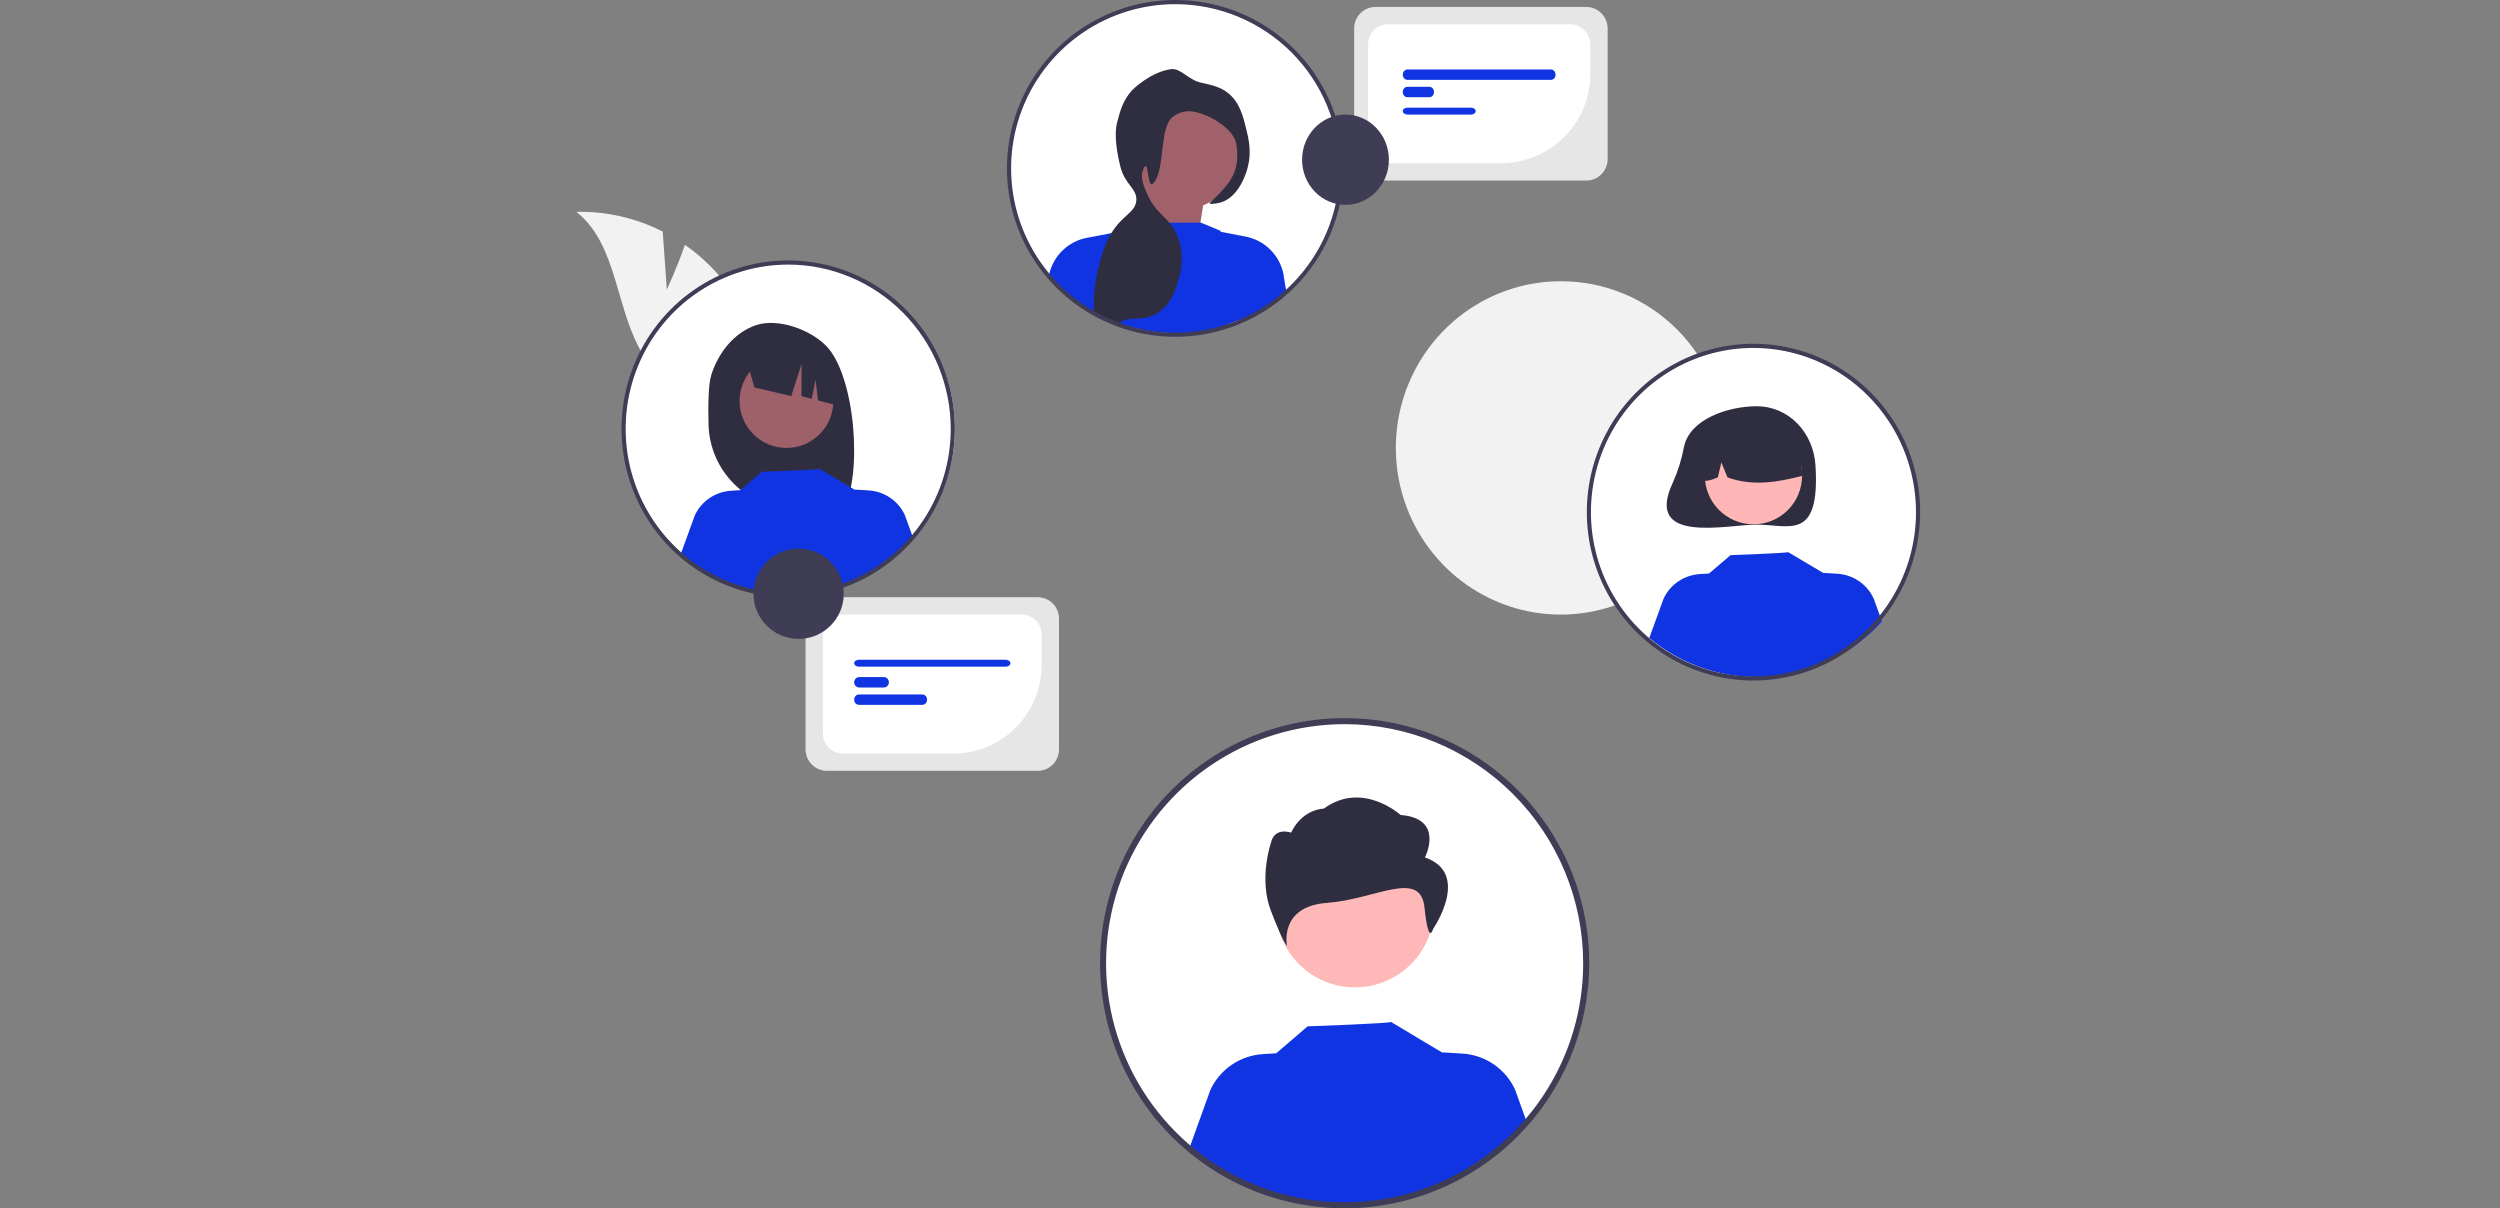 <svg width="720" height="348" viewBox="0 0 720 348" fill="none" xmlns="http://www.w3.org/2000/svg">
<rect x="0" y="0" width="720" height="348" fill="#808080" stroke="none"/>
<g clip-path="url(#clip0_3763_12491)">
<path d="M497 129.085C496.983 138.579 494.181 147.854 488.948 155.738C483.714 163.622 476.285 169.761 467.599 173.379C458.914 176.996 449.361 177.93 440.15 176.061C430.94 174.192 422.484 169.606 415.853 162.881C409.222 156.156 404.713 147.595 402.896 138.281C401.08 128.966 402.038 119.317 405.648 110.553C409.259 101.788 415.36 94.302 423.18 89.042C431.001 83.782 440.189 80.983 449.584 81C455.826 80.995 462.008 82.236 467.774 84.653C473.54 87.07 478.777 90.614 483.183 95.083C487.589 99.551 491.078 104.855 493.449 110.691C495.82 116.526 497.027 122.777 497 129.085Z" fill="#F2F2F2"/>
<path d="M504.5 195C530.734 195 552 173.734 552 147.5C552 121.266 530.734 100 504.5 100C478.266 100 457 121.266 457 147.5C457 173.734 478.266 195 504.5 195Z" fill="white"/>
<path d="M484.965 128.766C484.31 132.302 483.236 135.747 481.765 139.027C473.344 156.925 497.325 151.091 505.895 151.091C515.265 151.091 524.23 156.042 522.861 134.046C522.276 124.65 515.265 117 505.895 117C497.892 117 486.639 120.574 484.965 128.766Z" fill="#2F2E41"/>
<path d="M505 151C512.732 151 519 144.732 519 137C519 129.268 512.732 123 505 123C497.268 123 491 129.268 491 137C491 144.732 497.268 151 505 151Z" fill="#FFB6B6"/>
<path d="M495.426 123.304C497.798 121.834 500.515 121.039 503.292 121.001C506.069 120.964 508.806 121.686 511.215 123.092C513.624 124.498 515.617 126.536 516.986 128.993C518.355 131.45 519.05 134.236 518.997 137.059C512.101 138.82 504.855 140.167 497.501 137.48L495.764 133.159L494.74 137.483C492.5 138.414 490.254 139.202 488.009 137.474C487.917 134.659 488.554 131.869 489.856 129.382C491.157 126.895 493.078 124.799 495.426 123.304Z" fill="#2F2E41"/>
<path d="M542 178.953C533.703 188.264 522.027 193.984 509.492 194.877C496.957 195.771 484.568 191.766 475 183.729L479.108 172.424C480.036 170.416 481.501 168.695 483.345 167.446C485.189 166.197 487.344 165.467 489.577 165.333L492.19 165.175L498.421 159.874C498.421 159.874 515.21 159.283 514.961 159L525.131 165.033L525.122 164.992L529.12 165.233C531.354 165.366 533.508 166.096 535.353 167.346C537.197 168.595 538.662 170.316 539.59 172.324L542 178.953Z" fill="#1134E3"/>
<path d="M192.043 83.388L190.866 66.698C183.155 62.768 174.619 60.817 166 61.014C178.126 70.568 177.154 89.663 185.552 102.731C188.202 106.787 191.713 110.182 195.825 112.667C199.938 115.151 204.546 116.66 209.308 117.082L219.399 123C220.554 115.223 220.04 107.283 217.894 99.727C215.749 92.171 212.021 85.18 206.969 79.234C204.103 75.927 200.839 73.001 197.255 70.525C195.05 76.981 192.043 83.388 192.043 83.388Z" fill="#F2F2F2"/>
<path d="M505 196C495.507 196 486.226 193.156 478.333 187.826C470.439 182.497 464.287 174.922 460.654 166.06C457.021 157.198 456.07 147.446 457.922 138.038C459.774 128.63 464.346 119.988 471.059 113.205C477.772 106.422 486.325 101.803 495.636 99.932C504.947 98.061 514.598 99.021 523.369 102.692C532.14 106.363 539.636 112.579 544.911 120.555C550.185 128.531 553 137.908 553 147.5C552.986 160.359 547.924 172.686 538.925 181.779C529.927 190.871 517.726 195.985 505 196ZM505 100.2C495.741 100.2 486.691 102.974 478.993 108.172C471.294 113.369 465.294 120.756 461.751 129.399C458.208 138.042 457.281 147.552 459.087 156.728C460.893 165.903 465.352 174.331 471.899 180.946C478.446 187.561 486.787 192.066 495.867 193.891C504.948 195.716 514.36 194.779 522.914 191.199C531.468 187.619 538.779 181.557 543.923 173.778C549.067 166 551.812 156.855 551.812 147.5C551.798 134.96 546.862 122.937 538.086 114.07C529.31 105.202 517.411 100.214 505 100.2Z" fill="#3F3D56"/>
<path d="M338.5 96C364.734 96 386 74.734 386 48.5C386 22.267 364.734 1 338.5 1C312.266 1 291 22.267 291 48.5C291 74.734 312.266 96 338.5 96Z" fill="white"/>
<path d="M344.755 70.113L347.094 55.459L331.302 49.012L328.962 71.286L344.755 70.113Z" fill="#A0616A"/>
<path d="M360.413 90.48C359.057 91.142 357.402 91.938 356 92.469C353.195 93.532 350.536 94.778 347.566 95.314C344.663 95.839 341.617 95.948 338.637 95.948C334.61 95.948 330.602 95.415 326.731 94.457C325.215 94.085 324.265 94.491 322.762 93.96C322.028 93.468 321.431 93.023 321.274 92.966C319.409 92.288 318.331 92.311 316.567 91.413C316.329 91.294 316.092 91.172 315.854 91.043C315.591 90.909 315.33 90.766 315.066 90.619C314.731 90.435 314.397 90.243 314.064 90.049C312.949 89.402 311.851 88.703 310.802 87.976L310.733 87.93C310.671 87.886 310.609 87.844 310.549 87.8C310.588 87.596 310.624 87.409 310.658 87.244C310.787 86.594 310.872 86.237 310.872 86.237L317.943 71.598L319.914 67.519L320.875 67.123L328.132 64.134H345.87L351.466 66.453C351.466 66.453 351.495 66.559 351.552 66.763C352.109 68.769 355.364 79.338 360.413 90.48C360.482 90.635 360.053 89.687 360.413 90.48Z" fill="#1134E3"/>
<path d="M340.764 60.172C349.658 60.172 356.869 52.946 356.869 44.032C356.869 35.119 349.658 27.894 340.764 27.894C331.87 27.894 324.66 35.119 324.66 44.032C324.66 52.946 331.87 60.172 340.764 60.172Z" fill="#A0616A"/>
<path d="M320.903 66.984L320.875 67.123L315.965 90.518L315.923 90.722L315.854 91.044C315.59 90.909 315.33 90.766 315.067 90.62C314.731 90.435 314.398 90.244 314.064 90.049C312.949 89.403 311.852 88.703 310.802 87.977L310.732 87.929C310.671 87.886 310.608 87.844 310.549 87.801C309.747 87.24 308.965 86.655 308.202 86.051C308.197 86.047 308.193 86.044 308.187 86.038C306.825 84.938 305.513 83.755 304.259 82.498C303.449 81.686 302.671 80.851 301.927 79.994L302.039 79.52L302.05 79.472L302.191 78.868C303.44 73.581 307.666 69.523 312.99 68.501L320.064 67.144L320.903 66.984Z" fill="#1134E3"/>
<path d="M370.523 84.095C368.439 85.873 366.295 87.576 363.937 88.989C363.707 89.128 363.472 89.265 363.237 89.403C362.235 89.983 361.001 90.472 359.968 90.977C358.612 91.64 357.898 91.938 356.496 92.469L356.387 91.956L350.834 66.626L351.552 66.763L358.747 68.145C364.07 69.168 368.297 73.226 369.545 78.513L370.386 83.52L370.523 84.095Z" fill="#1134E3"/>
<path d="M359.31 48.346C358.891 49.909 356.786 56.895 351.396 58.365C350.338 58.655 347.812 58.989 348.481 58.365C348.633 58.222 348.78 58.083 348.927 57.946C354.777 52.433 357.164 49.063 356.074 41.583C355.381 36.821 347.499 32.496 343.065 32.066C341.195 31.885 338.809 32.519 337.233 34.152C334.632 36.844 335.061 45.106 333.62 49.959C333.233 51.258 332.714 52.314 331.967 52.953C331.502 53.351 331.205 52.844 330.986 52.013C330.518 50.248 330.397 47.016 329.733 47.929C327.814 50.577 329.643 54.086 330.195 55.44C330.309 55.717 330.425 55.984 330.541 56.237V56.24C330.609 56.385 330.678 56.53 330.746 56.667V56.67C332.589 60.438 334.805 61.786 336.758 64.134C337.525 65.053 338.251 66.121 338.899 67.55C339.343 68.529 339.663 69.512 339.883 70.477C341.001 75.317 339.674 79.715 339.315 80.91C338.563 83.4 337.272 87.678 333.483 90.093C328.726 93.127 324.384 90.453 322.308 93.334C322.282 93.367 322.259 93.401 322.236 93.435C322.158 93.551 322.088 93.668 322.029 93.784C320.164 93.106 318.331 92.311 316.567 91.413C316.329 91.294 316.092 91.172 315.854 91.043C315.59 90.909 315.33 90.766 315.066 90.619C315.056 90.417 315.046 90.215 315.038 90.011C314.885 86.509 315.115 82.66 315.986 78.822C316.543 76.371 317.096 73.94 317.943 71.598C318.496 70.071 319.173 68.58 320.064 67.144C320.776 65.99 321.624 64.869 322.651 63.792C324.909 61.429 326.915 60.443 327.233 57.948C327.688 54.387 323.987 53.315 322.651 47.929C321.74 44.246 320.787 38.938 321.711 35.361C322.584 31.981 323.344 29.049 325.877 26.175C326.487 25.487 331.489 20.699 337.285 19.912C339.955 19.552 342.337 22.979 345.565 23.717C349.276 24.563 351.402 25.047 353.478 26.639C356.988 29.325 357.977 33.342 358.894 37.075C359.612 39.994 360.542 43.77 359.31 48.346Z" fill="#2F2E41"/>
<path d="M338.5 97C328.908 97 319.531 94.156 311.555 88.826C303.579 83.497 297.363 75.922 293.692 67.06C290.021 58.198 289.061 48.446 290.932 39.038C292.803 29.63 297.422 20.988 304.205 14.205C310.988 7.423 319.63 2.803 329.038 0.932C338.446 -0.939 348.198 0.021 357.06 3.692C365.922 7.363 373.497 13.579 378.826 21.555C384.156 29.531 387 38.908 387 48.5C386.985 61.358 381.871 73.686 372.779 82.779C363.686 91.871 351.359 96.985 338.5 97ZM338.5 1.2C329.145 1.2 320 3.974 312.222 9.172C304.443 14.369 298.381 21.756 294.801 30.399C291.221 39.042 290.284 48.553 292.109 57.728C293.934 66.903 298.439 75.331 305.054 81.946C311.669 88.561 320.097 93.066 329.272 94.891C338.448 96.716 347.958 95.779 356.601 92.199C365.244 88.619 372.631 82.557 377.828 74.778C383.026 67 385.8 57.855 385.8 48.5C385.786 35.96 380.798 23.937 371.93 15.07C363.063 6.202 351.04 1.214 338.5 1.2Z" fill="#3F3D56"/>
<path d="M387.253 347.006C425.61 347.006 456.704 315.845 456.704 277.406C456.704 238.967 425.61 207.806 387.253 207.806C348.896 207.806 317.801 238.967 317.801 277.406C317.801 315.845 348.896 347.006 387.253 347.006Z" fill="white"/>
<path d="M390.229 284.366C402.832 284.366 413.049 274.127 413.049 261.497C413.049 248.868 402.832 238.629 390.229 238.629C377.626 238.629 367.409 248.868 367.409 261.497C367.409 274.127 377.626 284.366 390.229 284.366Z" fill="#FFB8B8"/>
<path d="M410.375 246.945C410.375 246.945 416.215 235.73 403.368 234.71C403.368 234.71 392.415 224.729 381.251 232.885C381.251 232.885 375.162 232.885 371.832 239.808C371.832 239.808 367.043 237.983 365.991 242.867C365.991 242.867 362.486 253.062 365.991 262.238C369.495 271.414 370.659 272.434 370.659 272.434C370.659 272.434 368.2 261.047 382.217 260.027C396.233 259.008 409.092 250.187 410.26 261.402C411.429 272.617 412.713 267.551 412.713 267.551C412.713 267.551 423.807 251.533 410.375 246.945Z" fill="#2F2E41"/>
<path d="M439.838 323.516C427.797 337.145 410.852 345.518 392.661 346.826C374.469 348.134 356.491 342.272 342.605 330.507L348.566 313.959C349.914 311.02 352.039 308.501 354.716 306.672C357.393 304.844 360.519 303.774 363.76 303.579L367.552 303.347L376.595 295.589C376.595 295.589 400.959 294.723 400.598 294.309L415.357 303.14L415.344 303.079L421.146 303.433C424.387 303.627 427.514 304.696 430.191 306.525C432.867 308.353 434.993 310.873 436.339 313.812L439.838 323.516Z" fill="#1134E3"/>
<path d="M387.253 348C373.32 348 359.701 343.86 348.116 336.103C336.532 328.346 327.503 317.321 322.171 304.421C316.84 291.522 315.445 277.328 318.163 263.634C320.881 249.94 327.59 237.361 337.442 227.488C347.293 217.615 359.845 210.892 373.51 208.168C387.175 205.444 401.339 206.842 414.21 212.185C427.082 217.528 438.084 226.577 445.825 238.186C453.565 249.795 457.697 263.444 457.697 277.406C457.675 296.122 450.247 314.066 437.041 327.3C423.834 340.534 405.929 347.979 387.253 348ZM387.253 208.558C373.665 208.558 360.383 212.596 349.085 220.161C337.787 227.726 328.981 238.479 323.782 251.059C318.582 263.639 317.221 277.482 319.872 290.837C322.523 304.192 329.066 316.46 338.674 326.088C348.282 335.717 360.523 342.274 373.85 344.93C387.177 347.587 400.99 346.224 413.543 341.013C426.097 335.802 436.826 326.977 444.375 315.655C451.924 304.334 455.953 291.023 455.953 277.406C455.933 259.153 448.688 241.653 435.809 228.746C422.929 215.839 405.467 208.579 387.253 208.558Z" fill="#3F3D56"/>
<path d="M227.5 171C253.734 171 275 149.734 275 123.5C275 97.266 253.734 76 227.5 76C201.266 76 180 97.266 180 123.5C180 149.734 201.266 171 227.5 171Z" fill="white"/>
<path d="M204.84 108.019C206.836 101.658 211.373 95.825 217.649 93.674C223.924 91.524 233.114 94.799 237.832 99.503C246.462 108.106 248.568 137.66 242.638 147C241.459 146.938 237.39 146.891 236.196 146.847L234.508 141.217V146.791C232.606 146.732 230.689 146.692 228.758 146.669C222.282 146.589 216.09 144.001 211.483 139.448C206.876 134.896 204.213 128.734 204.054 122.258C203.899 116.063 204.054 110.526 204.84 108.019Z" fill="#2F2E41"/>
<path d="M226.5 129C233.956 129 240 122.956 240 115.5C240 108.044 233.956 102 226.5 102C219.044 102 213 108.044 213 115.5C213 122.956 219.044 129 226.5 129Z" fill="#9E616A"/>
<path d="M215 103.848L230.331 96C233.466 97.444 236.165 99.719 238.15 102.588C240.134 105.458 241.332 108.819 241.618 112.321L242 117L235.58 115.329L234.877 109.346L233.786 114.863L230.824 114.092L230.852 104.803L227.887 114.085L217.305 111.6L215 103.848Z" fill="#2F2E41"/>
<path d="M263 154.953C254.703 164.264 243.027 169.984 230.492 170.877C217.957 171.771 205.568 167.766 196 159.729L200.108 148.424C201.036 146.416 202.501 144.695 204.345 143.446C206.189 142.197 208.344 141.467 210.577 141.333L213.19 141.175L219.421 135.874C219.421 135.874 236.21 135.283 235.961 135L246.131 141.033L246.122 140.992L250.12 141.233C252.354 141.366 254.508 142.096 256.353 143.345C258.197 144.595 259.662 146.316 260.59 148.324L263 154.953Z" fill="#1134E3"/>
<path d="M227 172C217.507 172 208.226 169.156 200.333 163.826C192.439 158.497 186.287 150.922 182.654 142.06C179.021 133.198 178.07 123.446 179.922 114.038C181.774 104.63 186.346 95.988 193.059 89.205C199.772 82.422 208.325 77.803 217.636 75.932C226.947 74.061 236.598 75.021 245.369 78.692C254.14 82.363 261.636 88.579 266.911 96.555C272.185 104.531 275 113.908 275 123.5C274.986 136.359 269.924 148.686 260.925 157.779C251.927 166.871 239.726 171.985 227 172ZM227 76.2C217.741 76.2 208.691 78.974 200.993 84.172C193.294 89.369 187.294 96.756 183.751 105.399C180.208 114.042 179.281 123.552 181.087 132.728C182.893 141.903 187.352 150.331 193.899 156.946C200.446 163.561 208.787 168.066 217.867 169.891C226.948 171.716 236.36 170.779 244.914 167.199C253.468 163.619 260.779 157.557 265.923 149.778C271.067 142 273.812 132.855 273.812 123.5C273.798 110.96 268.862 98.937 260.086 90.07C251.31 81.202 239.411 76.214 227 76.2Z" fill="#3F3D56"/>
<path d="M298.862 222H238.138C236.511 221.998 234.951 221.347 233.8 220.188C232.649 219.03 232.002 217.46 232 215.822V178.178C232.002 176.54 232.649 174.97 233.8 173.812C234.951 172.653 236.511 172.002 238.138 172H298.862C300.489 172.002 302.049 172.653 303.2 173.812C304.351 174.97 304.998 176.54 305 178.178V215.822C304.998 217.46 304.351 219.03 303.2 220.188C302.049 221.347 300.489 221.998 298.862 222Z" fill="#E6E6E6"/>
<path d="M274.668 217H242.687C241.179 216.998 239.734 216.393 238.668 215.316C237.601 214.24 237.002 212.78 237 211.257V182.743C237.002 181.22 237.601 179.76 238.668 178.684C239.734 177.607 241.179 177.002 242.687 177H294.313C295.821 177.002 297.266 177.607 298.333 178.684C299.399 179.76 299.998 181.22 300 182.743V191.42C299.992 198.202 297.321 204.704 292.572 209.499C287.823 214.295 281.384 216.992 274.668 217Z" fill="white"/>
<path d="M289.622 192H247.378C247.012 192 246.662 191.895 246.404 191.707C246.145 191.52 246 191.265 246 191C246 190.735 246.145 190.48 246.404 190.293C246.662 190.105 247.012 190 247.378 190H289.622C289.988 190 290.338 190.105 290.596 190.293C290.855 190.48 291 190.735 291 191C291 191.265 290.855 191.52 290.596 191.707C290.338 191.895 289.988 192 289.622 192Z" fill="#1134E3"/>
<path d="M254.529 198H247.471C247.081 198 246.707 197.842 246.431 197.561C246.155 197.279 246 196.898 246 196.5C246 196.102 246.155 195.721 246.431 195.439C246.707 195.158 247.081 195 247.471 195H254.529C254.919 195 255.293 195.158 255.569 195.439C255.845 195.721 256 196.102 256 196.5C256 196.898 255.845 197.279 255.569 197.561C255.293 197.842 254.919 198 254.529 198Z" fill="#1134E3"/>
<path d="M265.629 203H247.371C247.007 202.999 246.658 202.841 246.401 202.56C246.144 202.278 246 201.897 246 201.5C246 201.103 246.144 200.722 246.401 200.44C246.658 200.159 247.007 200.001 247.371 200H265.629C265.993 200.001 266.342 200.159 266.599 200.44C266.856 200.722 267 201.103 267 201.5C267 201.897 266.856 202.278 266.599 202.56C266.342 202.841 265.993 202.999 265.629 203Z" fill="#1134E3"/>
<path d="M230 184C237.18 184 243 178.18 243 171C243 163.82 237.18 158 230 158C222.82 158 217 163.82 217 171C217 178.18 222.82 184 230 184Z" fill="#3F3D56"/>
<path d="M456.862 52H396.138C394.511 51.998 392.951 51.347 391.8 50.188C390.649 49.03 390.002 47.46 390 45.822V8.178C390.002 6.54 390.649 4.97 391.8 3.812C392.951 2.653 394.511 2.002 396.138 2H456.862C458.489 2.002 460.049 2.653 461.2 3.812C462.351 4.97 462.998 6.54 463 8.178V45.822C462.998 47.46 462.351 49.03 461.2 50.188C460.049 51.347 458.489 51.998 456.862 52Z" fill="#E6E6E6"/>
<path d="M432.266 47H399.777C398.246 46.998 396.777 46.393 395.694 45.316C394.611 44.24 394.002 42.78 394 41.257V12.743C394.002 11.22 394.611 9.76 395.694 8.684C396.777 7.607 398.246 7.002 399.777 7H452.223C453.755 7.002 455.223 7.607 456.306 8.684C457.389 9.76 457.998 11.22 458 12.743V21.42C457.992 28.202 455.279 34.704 450.454 39.499C445.63 44.295 439.089 46.992 432.266 47Z" fill="white"/>
<path d="M446.653 23H405.347C404.99 23 404.647 22.842 404.395 22.561C404.142 22.279 404 21.898 404 21.5C404 21.102 404.142 20.721 404.395 20.439C404.647 20.158 404.99 20 405.347 20H446.653C447.01 20 447.353 20.158 447.605 20.439C447.858 20.721 448 21.102 448 21.5C448 21.898 447.858 22.279 447.605 22.561C447.353 22.842 447.01 23 446.653 23Z" fill="#1134E3"/>
<path d="M411.676 28H405.324C404.973 28 404.636 27.842 404.388 27.561C404.14 27.279 404 26.898 404 26.5C404 26.102 404.14 25.721 404.388 25.439C404.636 25.158 404.973 25 405.324 25H411.676C412.027 25 412.364 25.158 412.612 25.439C412.86 25.721 413 26.102 413 26.5C413 26.898 412.86 27.279 412.612 27.561C412.364 27.842 412.027 28 411.676 28Z" fill="#1134E3"/>
<path d="M423.626 33H405.371C405.007 32.999 404.658 32.894 404.401 32.706C404.144 32.519 404 32.265 404 32C404 31.735 404.144 31.481 404.401 31.294C404.658 31.106 405.007 31.001 405.371 31H423.626C423.991 31 424.34 31.105 424.598 31.293C424.855 31.48 425 31.735 425 32C425 32.265 424.855 32.52 424.598 32.707C424.34 32.895 423.991 33 423.626 33Z" fill="#1134E3"/>
<path d="M387.5 59C394.404 59 400 53.18 400 46C400 38.82 394.404 33 387.5 33C380.596 33 375 38.82 375 46C375 53.18 380.596 59 387.5 59Z" fill="#3F3D56"/>
</g>
<defs>
<clipPath id="clip0_3763_12491">
<rect width="401" height="348" fill="white" transform="translate(159)"/>
</clipPath>
</defs>
</svg>
